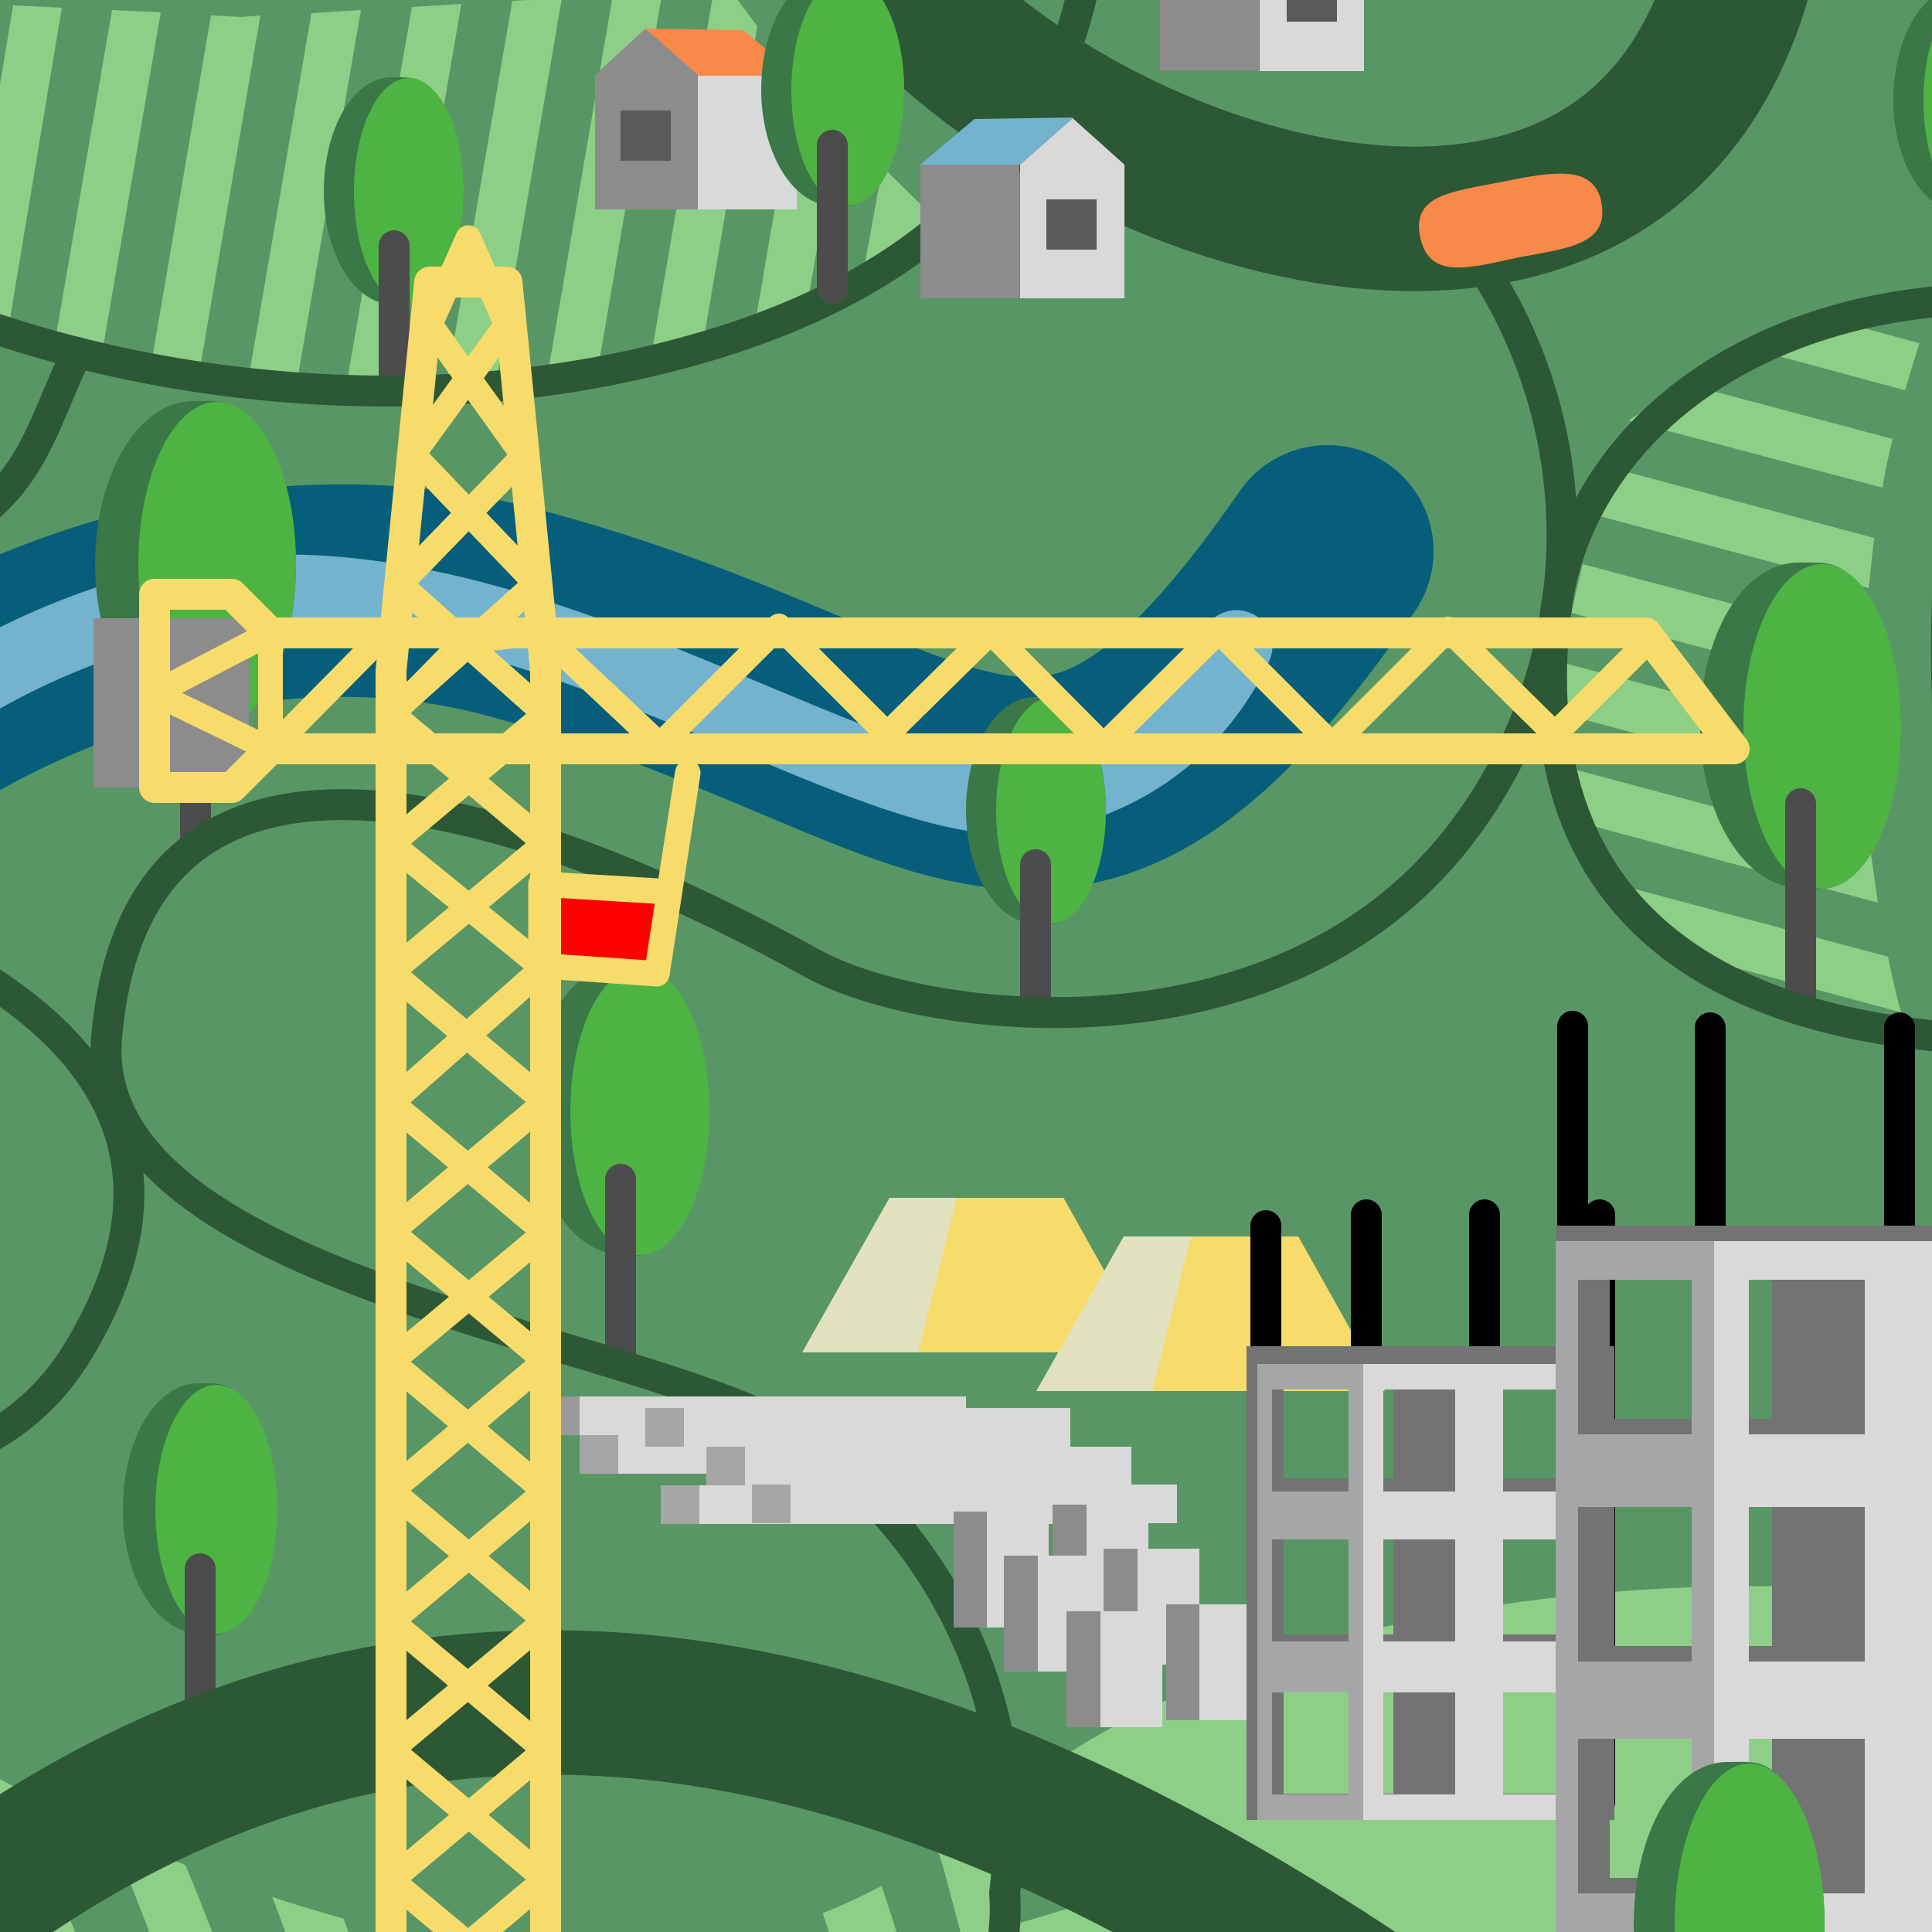 <svg xmlns="http://www.w3.org/2000/svg" xml:space="preserve" fill-rule="evenodd" stroke-linecap="round" stroke-linejoin="round" stroke-miterlimit="1.5" clip-rule="evenodd" viewBox="0 0 250 250"><path fill="none" d="M-500-250H500V750H-500z"/><path fill="#e2e1bf" d="M-346.3 358c-28.4-54-156-97-148.4-339.5 5-159 106-230.3 181.7-229.3 45.6.6 101.8 7.6 243 67.3 99 42 145.2 52.7 174 41.8 70.2-26.6 78.9-37.6 117.6-57.4 35.8-18.4 73-47 100.4-58 82.3-33 224.3 2.4 138 160-21.7 39.6-3 119.8-26.9 288.5-27 190-78.4 135.4-88.1 180-7 32.1 55.5 144.5 15 220-53 98.6-196.6 64.4-243 61.5-70-4.4-180.9 82-280 50-213.3-69-120.6-265.8-183.3-385Z"/><path fill="#589765" d="M-321 316.7c-48-26.4-127.8-54.8-159-198.6-30.8-142 33.5-287 159-322.3 41.3-11.6 127.3 7.5 260.4 62.2 93.4 38.3 136.9 48.1 164 38.2C169.5-128.2 292.7-201.3 360-207c50.3-4.2 127.7 20.3 95 118.6-3.2 9.5-14.7 41.6-15 56.7-2 82.5-15.4 249.5-27.5 314.2C390.4 401 295 352 322.9 431.4c22.8 64.7 54.7 159 2.1 210-83.2 80.5-182 20.8-207.2 19.3-66-4-194.5 78.5-288 49.4-93.6-29-110-177.1-107.4-226.2 2.6-49-4.7-146-43.4-167.2Z"/><path fill="#8dcf86" d="M-246-3.5c-30-42 7.8-199.4-117-134.3-77.8 40.6-129.1 175.6-105.2 257 69 234.4 197.6 136 200.8 242.3 5.4 179.2 2 301.1 120 329.6 50.4 12.1 141.6 1 178-63.4 19.3-34.1 97.8-106 172-28.2 22.5 23.5 58.9 32.5 84.5 10.5 28.2-24.3 22.6-64.8 7.2-85-22.4-29.6-46-64.7-36.7-108.3 21.2-98.3 79.8-62.6 100.5-107.9 44.4-97.2-160.1-135-230.5-74.1C35.8 314-161 115.7-246-3.5Z"/><path fill="#8dcf86" d="M51.2 50h-6.4L53.3.9l6.4-.4L51.2 50Zm13 0h-6.5L66.3.1l6.4-.3L64.1 50Zm-25.8-.4-6.3-.3 8.2-47.6 6.4-.4-8.3 48.3Zm38.9-1.4-6.6 1.2 8.6-50 6.4-.4-8.4 49.2Zm-46-46 2.4-.2-8 46.7-6.2-1.2L27.3 2l4 .2ZM98 3.4l-7.2 42-1.2.6-5.5 1 8.3-48.4h2L98 3.4ZM7 44.9l7.5-43.6 6.3.3-7.7 44.7-5.2-1-1-.4ZM8 1 1 43l-6-2L1.7.7 8 1Zm95.2 9 3 2.5 2.3 3.7-3.9 22.4-6.6 3.3h-.3l5.5-32ZM-4.7.1-11.2 39l-6-2.3L-11 0l6.4.3ZM111.2 38l3-16.4 5.5 5.4-1 5.1L111 38ZM-17.4-.5l-5.9 34.3-5.7-3.6 5.3-31 6.3.3ZM-40.2 20l3.7-21.4 6.3.3-4.7 27.7-5.3-6.6Zm-8.7-23.8 6.2 1-2.8 16.1-4.5-11 .7-4.1.4-2Zm293.2 127.6c.5 2.4 1 4.8 1.7 7.2l-27.8-7.5-7.5-6.6-1.2-2.4 34.8 9.3Zm-2.3-14 1 7-37.6-10.1-1.9-7.2 38.5 10.3Zm-1-13.7.4 6.8-39.8-10.7.8-6.4L241 96Zm.3-13.4-.3 6.6-37.7-10 1.5-6.3 36.5 9.7Zm1.2-13-.7 6.4-35.5-9.5 1.3-5.2.4-1 34.5 9.2Zm2.4-12.9c-.5 2.1-1 4.2-1.3 6.3l-32.9-8.7 7.5-4.7 26.7 7.1Zm3.5-12.5-1.9 6.2-20-5.4 4.6-2.5 6.2-1.2 11 3Z"/><path fill="#589765" d="m57.5 293 7.7.6-.5-3.4c-1.2-8.2-5.6-33.7-20-64l-7.5 4.7a295.6 295.6 0 0 1 20.3 62Zm17.2-.7 7.1-1.8-.3-2.5c-1.1-8-5.4-32.8-19.1-62.4l-9.6.3a296.3 296.3 0 0 1 21.9 66.4Zm-34.8-1 7.9.7c-1.1-7.8-5-30-16.9-57l-7.6 4.7a296.4 296.4 0 0 1 16.6 51.6Zm-19-6.7 9.1 4a233 233 0 0 0-13.3-45.3l-7.9 4.4c6 15 9.9 28.1 12.1 36.9Zm70.2 3.4 3.9-1 3.2-2a230 230 0 0 0-18-59.7l-1.7-.3-8.2.3A295.9 295.9 0 0 1 91.1 288Zm-92.3-15.9 6.7 5.5 5.4 2.5c-1.8-7.8-4.6-17.5-8.7-28.4l-8 6 4.6 14.4Zm108 8 7-4.4c-1.9-10.1-6-26.8-14-46.2L89 227.2a302 302 0 0 1 17.6 52.8Zm14.3-12.4 5.9-7.5-5-18.8-.7-2-5.1-5.6-6.6-1.8c4.6 11 8.7 25.2 11.5 35.7Z"/><path fill="#589765" d="M209.1 307.2c-12 8.5-31.9 21.3-47.3 25.7l-8.4 2.2 8.7.3 14.5-2.4 13.4-5 10-6.7 8.6-11.3.5-2.8Zm2.1-10.9-1-6c-10.7 8-34.4 24.2-52.2 29.2a266.6 266.6 0 0 1-39.6 8.3l1.6.8 17 4.5a244 244 0 0 0 24.2-6c16.3-4.9 37.7-19 49.3-27.3l.7-3.5ZM200 281.6c-12.2 8.5-31 20.4-45.7 24.6a234.3 234.3 0 0 1-56.8 9.5l2.7 2.6 8.9 4.6c13-.9 29.2-3.4 48.3-9.1 16.4-5 37.9-19.2 49.5-27.4l-7-4.8Zm-11.7-8a156.8 156.8 0 0 1-37.8 19.2 212.3 212.3 0 0 1-67.1 9.4l4.7 4.4 3.4 3.3c14.5.3 35.5-1.5 62.2-9.5 13.2-4 29.7-14 41.6-22l-7-4.8Zm-11.9-8.3a130.7 130.7 0 0 1-29.6 14.1c-25.5 7.2-45 9.4-58.7 9.6l-5.5 1.7-1 5.6c14.4.9 37.6 0 68.3-9.3 10.5-3.1 23-10 33.7-16.7l-7.2-5Zm-7.7-5.3-4.8-3c-7.1 3.9-14.4 7.2-20.8 9a280 280 0 0 1-25.2 6l-3.3 3-7.9 5-4.7 2.5a222 222 0 0 0 44.2-8.9c7.8-2.3 16.8-6.8 25.3-11.7l-2.8-1.9Zm-18.5-11.4a81 81 0 0 1-10.9 4l-10.7 2.9-3.8 9.4c5.6-1.3 11.5-2.8 17.7-4.6 5-1.5 10.4-3.9 15.9-6.7l-8.2-5Zm-18.7-8.2-1 .3h-.2l-.7 8.8a256.5 256.5 0 0 0 14.5-4.5l-12.6-4.6Z"/><path fill="#3b7847" d="M50.6 10c1.6 0 3-.1 4 .6C58.2 13 60 18.8 60 24.8c0 6.4-2.4 13.6-6.5 14.6-1.4.4-1.5 0-2.6 0-5 0-9-6.5-9-14.6 0-8 3.7-14.7 8.7-14.8Z"/><ellipse cx="52.9" cy="24.8" fill="#4db343" rx="7.1" ry="14.7"/><path fill="none" stroke="#4c4c4c" stroke-width="4" d="M51 31.8V50"/><path fill="#3b7847" d="M232.6 72.8c2.3 0 4.1-.2 5.8.9 4.9 3.2 7.6 11.6 7.6 20.3 0 9.1-3.5 19.4-9.4 20.9-1.9.4-2.1 0-3.6 0-7.2 0-13-9.4-13-21 0-11.5 5.4-21 12.6-21.1Z"/><ellipse cx="235.8" cy="94" fill="#4db343" rx="10.2" ry="21"/><path fill="none" stroke="#4c4c4c" stroke-width="4" d="M233 104v26"/><path fill="#3b7847" d="M253.8-1.8c1.6 0 2.9-.1 4 .6 3.5 2.2 5.4 8.1 5.4 14.2 0 6.4-2.4 13.6-6.6 14.6-1.3.3-1.5 0-2.5 0-5 0-9.1-6.5-9.1-14.6s3.8-14.7 8.8-14.8Z"/><ellipse cx="256" cy="13" fill="#4db343" rx="7.1" ry="14.7"/><path fill="#3b7847" d="M25.6 179c1.7 0 3.2-.1 4.4.7 3.8 2.5 5.9 9 5.9 15.6 0 7-2.7 15-7.2 16.1-1.5.4-1.7 0-2.8 0-5.5 0-10-7.2-10-16 0-9 4.1-16.3 9.7-16.4Z"/><ellipse cx="28" cy="195.3" fill="#4db343" rx="7.9" ry="16.1"/><path fill="none" stroke="#4c4c4c" stroke-width="4" d="M25.9 203v20"/><path fill="none" stroke="#2d5836" stroke-linecap="butt" stroke-width="4" d="M-387.6-44.5C-406.7-154.2-308.9-209.2-217-172c37.1 15 123.5 24.6 178.3 62.4C6.6-78.3 53.4-78 55-75"/><path fill="none" stroke="#2d5836" stroke-width="4" d="M-11.2 121c1.2 2.4 44 16.7 21.2 54-10.5 17.2-34 21-62.4 6m312.6-46c-2-1.6-65.2 3.3-59-55 2.6-24.4 26.8-42 58.8-41.3M226.5-5.6c1-.9 1.8-31.7 36.7-22.8a28.5 28.5 0 0 1 21.4 32.5M10 45.6C3.6 58.5 4 69.6-25 75c-28.9 5.4-87.2-15.1-65-106"/><path fill="none" stroke="#2d5836" stroke-width="4" d="M143.4-16.9c-4.3 3.3 4.8 48.5-59.1 63.6C20.5 62-63 31-61.7-24M190 31.9a63.6 63.6 0 0 1 0 74.7c-23.1 32.1-70.5 26.1-85 18-26.6-14.7-86.7-42-91.2 9.6-2.8 32.6 74 39.3 91.2 52.6 31 24.2 25 57.1 25 58.2 4 52.8-149.2 98.4-184.5-65m321.4 63.2c1.8 3.3 61.5-22.8 79.5 26.8 8.9 24.7-14.4 52.3-31.4 60-10.8 4.9-74 35.4-67.8-90"/><path fill="none" stroke="#2d5836" stroke-width="4" d="M205.6 278.1c32 57.8-81.8 84.3-128 14"/><path fill="none" stroke="#065e7b" stroke-width="27.5" d="M171.7 71.4c-36.4 52.7-47.9 23-105.6 7.8-41.7-11-89.5 12-109.9 46-19.7 33-39 68.2-59 103.8-15.5 27.6-23 60.1-42.5 81.9a208.6 208.6 0 0 1-46.7 35.7c-16.1 9-22 32.7-32 43.8-4.1 4.5-12.1 7-14.6 11.6-5 9.2-3.1 24.2-7.3 33.4-7 15.7-17 44.6-32 53-5.7 3.2-12.2 1.6-17.7 4.7"/><circle cx="171.8" cy="71.3" r="13.7" fill="#065e7b"/><path fill="none" stroke="#73b3ce" stroke-width="9.3" d="M160 83.6a33.9 33.9 0 0 1-27.7 19.6c-21.8 2.2-69-35.3-110.7-25-30 7.3-51.5 28.2-65.8 50.9-20.3 32.3-37 67.6-57 103.3-15.5 27.6-26.4 60.9-46 82.6-11.7 13.2-35 28.6-48.6 36.2-16.1 9-17.8 30.2-27.8 41.3-4 4.5-11.4 5.8-13.9 10.4-5 9.2-4.8 27-9 36.2-7 15.7-17.6 43.1-32.7 51.6-5.6 3.1-13 2.1-18.5 5.2l-14.4 7.5"/><path fill="none" stroke="#2d5836" stroke-width="18.7" d="M-40 407.6c-8.6-3-40-11.2-40-11.2s4.4-12.6 2-25c-2.8-14.6-12.5-29.4-12-30 8-11.2 38.7-46.4 45-54.5 122.3-155.6 257.4 3.4 325 54.5 27.8 21 90.4 10.2 100-41.4 17.8-95.4-110.3-87.6-120-198.6-8.2-93.9 49.8-138.2 110-150 126.5-25 80.4-161.3-27.6-138-56 12-102.8 80.5-115.2 173.2-10.7 80.4-122 26-119.4-9"/><path fill="#3b7847" d="M133.8 90.2c1.5 0 2.9-.2 4 .6 3.4 2.2 5.3 8 5.3 14.1 0 6.4-2.4 13.5-6.5 14.6-1.3.3-1.5 0-2.6 0-5 0-9-6.5-9-14.6 0-8 3.8-14.6 8.8-14.7Z"/><ellipse cx="136" cy="104.9" fill="#4db343" rx="7.1" ry="14.6"/><path fill="none" stroke="#4c4c4c" stroke-width="4" d="M134 111.9V130"/><path fill="#3b7847" d="M25 51.9c2.2 0 4-.2 5.7.9 5 3.2 7.6 11.6 7.6 20.2 0 9.2-3.4 19.5-9.3 21-2 .4-2.2 0-3.7 0-7.1 0-13-9.4-13-21 0-11.5 5.5-21 12.6-21.1Z"/><ellipse cx="28.1" cy="73" fill="#4db343" rx="10.2" ry="21"/><path fill="none" stroke="#4c4c4c" stroke-width="4" d="M25.3 83v26"/><path fill="#2d5836" d="M27.7 105.8c-1.6.2-4.5 2.6-5.4 3.9-1 1.2 1.7 3.1 1.7 3.1l6.6-5.5s-1.4-1.6-3-1.5ZM137.3 129c-1.7.1-5.4 0-7.3-.2v3.6l7.3.2v-3.5Z"/><path fill="#3b7847" d="M80 125c2 0 3.6-.1 5 .8 4.4 2.8 6.8 10.3 6.8 18 0 8-3 17.1-8.3 18.5-1.7.4-1.9 0-3.2 0-6.3 0-11.5-8.3-11.5-18.5 0-10.3 4.8-18.7 11.1-18.8Z"/><ellipse cx="82.8" cy="143.8" fill="#4db343" rx="9" ry="18.6"/><path fill="none" stroke="#4c4c4c" stroke-width="4" d="M80.3 152.6v23"/><path fill="#2d5836" d="m82.5 175.3-5.9-1.8-1 3.4 7.6 2.1-.7-3.7Z"/><path fill="#d9d9d9" d="M90.3 9.8h12.8v17.3H90.3z"/><path fill="#f88948" d="m83.5 3.7 12.7.2 7 5.9H90.3l-6.8-6.1Z"/><path fill="#8c8c8c" d="m76.9 9.8 6.6-6.1 6.8 6v17.4H77V9.8Z"/><path fill="#595959" d="M80.3 14.3h6.5v6.5h-6.5z"/><path fill="#8c8c8c" d="M119.1 21.3h12.8v17.3h-12.8z"/><path fill="#73b3ce" d="m138.8 15.2-12.7.2-7 5.9H132l6.8-6Z"/><path fill="#d9d9d9" d="m145.5 21.3-6.7-6-6.8 6v17.3h13.5V21.3Z"/><path fill="#595959" d="M135.4 25.8h6.5v6.5h-6.5z"/><path fill="#8c8c8c" d="M150.1-8.2h12.8V9.1h-12.8z"/><path fill="#d9d9d9" d="m176.5-8.2-6.7-6.1-6.8 6V9.2h13.5V-8.2Z"/><path fill="#595959" d="M166.5-3.7h6.5v6.5h-6.5z"/><path fill="#3b7847" d="M107.4-3.4c1.7 0 3 0 4.2.7C115-.5 117 5.5 117 11.7c0 6.5-2.5 13.8-6.7 14.9-1.3.3-1.5 0-2.6 0-5 0-9.2-6.7-9.2-15 0-8.1 3.8-14.9 9-15Z"/><ellipse cx="109.7" cy="11.7" fill="#4db343" rx="7.3" ry="14.9"/><path fill="none" stroke="#4c4c4c" stroke-width="4" d="M107.7 18.8v18.5"/><path fill="#d9d9d9" d="M75 180.7h50v5H75zm5 5h50v5H80zm10.5 6.5h50v5h-50z"/><path fill="#d9d9d9" d="M96.4 187.2h50v5h-50z"/><path fill="#d9d9d9" d="M102.3 192.1h50v5h-50zm-13.8-9.9h50v5h-50z"/><path fill="#999" d="M70 180.7h5v5h-5z"/><path fill="#a6a6a6" d="M75 185.7h5v5h-5zm10.5 6.5h5v5h-5zm5.9-5h5v5h-5zm5.9 4.9h5v5h-5zm-13.8-9.9h5v5h-5z"/><path fill="#e2e1bf" d="M148.8 175h-45l11.3-20h22.5l11.2 20Z"/><path fill="#f7db6b" d="M148.8 175h-30l5-20h13.8l11.2 20Z"/><path fill="#e2e1bf" d="M179.1 180h-45l11.3-20h22.5l11.2 20Z"/><path fill="#f7db6b" d="M179.1 180h-30l5-20H168l11.2 20Z"/><path fill="#8c8c8c" d="M136.2 194.7h12.3v15h-12.3z"/><path fill="#d9d9d9" d="M140.6 194.7h8v15h-8z"/><path fill="#8c8c8c" d="M123.4 195.6h12.3v15h-12.3z"/><path fill="#d9d9d9" d="M127.7 195.6h8v15h-8z"/><path fill="#8c8c8c" d="M142.8 200.4h12.3v15h-12.3z"/><path fill="#d9d9d9" d="M147.2 200.4h8v15h-8z"/><path fill="#8c8c8c" d="M129.9 201.3h12.3v15h-12.3z"/><path fill="#d9d9d9" d="M134.3 201.3h8v15h-8z"/><path fill="#8c8c8c" d="M150.9 207.6h12.3v15h-12.3z"/><path fill="#d9d9d9" d="M155.2 207.6h8v15h-8z"/><path fill="#8c8c8c" d="M138 208.5h12.3v15H138z"/><path fill="#d9d9d9" d="M142.4 208.5h8v15h-8z"/><path fill="none" stroke="#000" stroke-width="4" d="M221.3 248V133m-44.5 100.2v-76m26.7 90.6v-115m-39.7 100.4v-74.6m82 89.4V133m-53.7 100.2v-76m14.9 76v-76"/><path fill="#737373" d="M161.3 174.2v61.3h47.6v-61.3h-47.6Zm19 44.1h-14.2v13.8h14.2v-13.8Zm23.9 0h-14.3v13.8h14.3v-13.8Zm-23.9-20.5h-14.2v13.7h14.2v-13.7Zm23.9 0h-14.3v13.7h14.3v-13.7Zm-23.9-20.2h-14.2v13.7h14.2v-13.7Zm23.9 0h-14.3v13.7h14.3v-13.7Z"/><path fill="#d9d9d9" d="M176 176.5v59h31v-59h-31Zm12.3 42.5H179v13.2h9.3V219Zm15.5 0h-9.3v13.2h9.3V219Zm-15.5-19.8H179v13.2h9.3v-13.2Zm15.5 0h-9.3v13.2h9.3v-13.2Zm-15.5-19.4H179V193h9.3v-13.2Zm15.5 0h-9.3V193h9.3v-13.2Z"/><path fill="#737373" d="M201.3 158.6V248h70v-89.4h-70Zm28 64.4h-21v20h21v-20Zm35 0h-21v20h21v-20Zm-35-30h-21v20h21v-20Zm35 0h-21v20h21v-20Zm-35-29.4h-21v20h21v-20Zm35 0h-21v20h21v-20Z"/><path fill="#d9d9d9" d="M221.3 160.6V250h50v-89.4h-50Zm20 64.4h-15v20h15v-20Zm25 0h-15v20h15v-20Zm-25-30h-15v20h15v-20Zm25 0h-15v20h15v-20Zm-25-29.4h-15v20h15v-20Zm25 0h-15v20h15v-20Z"/><path fill="#a6a6a6" d="M221.8 250v-89.4h-20.5V250h20.5Zm-2.9-25h-14.7v20h14.7v-20Zm0-30h-14.7v20h14.7v-20Zm0-29.4h-14.7v20h14.7v-20Zm-56.2 10.9v59h13.7v-59h-13.7Zm11.8 42.5h-9.9v13.2h9.9V219Zm0-19.8h-9.9v13.2h9.9v-13.2Zm0-19.4h-9.9V193h9.9v-13.2Z"/><path fill="#8c8c8c" d="M12.1 80h20.1v21.9H12.1z"/><path fill="red" d="M72.5 116.1h12.3v8.6H72.5z"/><path fill="none" stroke="#f7db6b" stroke-width="4" d="m70.6 86.8-5-50.3h-10l-5 50.3v173.3l-10 11.1h40l-10-11.1V86.8Z"/><path fill="none" stroke="#f7db6b" stroke-width="3.3" d="m70.6 260-20-16.7 20-16.8-20-16.7 20-16.8-20-16.8 20-16.7-20-16.8 20-17.7 14.4 1 4-26-2.4 15.4-16.6-1V125l-19.4-15.8 20-16.8-18.9-16.8L67.8 59 55.6 42l5-11.2 5 11.2-12.2 16.8 16 16.7-18.8 16.8 20 16.8-20 16.7 20 16.8-20 16.8 20 16.7-20 16.8 20 16.8-20 16.7 20 16.8-20 16.8 10 11.1 10-11.1Z"/><path fill="none" stroke="#f7db6b" stroke-width="4" d="M20 76.9h10l5 5h178l11.4 15H35l-5 5H20v-25Z"/><path fill="none" stroke="#f7db6b" stroke-width="3.2" d="M35 96.9v-15l-15 7.8L35 97l14.8-15 1.9 9.5L60 83l10-1.1 15.4 14.5L100.8 81l14 14 13.4-13.2 14.6 14.7 14.9-14.8 14.7 14.7 15-15L201.2 95l12.4-12.4"/><path fill="#3b7847" d="M223.4 228c2.1 0 4-.2 5.5.8 4.6 3.2 7.2 11.6 7.2 20.3 0 9.1-3.3 19.3-8.9 20.8-1.8.5-2 0-3.5 0-6.8 0-12.3-9.3-12.3-20.8 0-11.6 5.1-21 12-21.1Z"/><ellipse cx="226.4" cy="249.1" fill="#4db343" rx="9.7" ry="20.9"/><path fill="#f88948" d="M194.5 23.5c6.5-1.3 11.7-2.2 12.7 2.6 1.1 5.5-4.2 6-10.7 7.2-6.4 1.4-11.5 2.9-12.7-2.5-1.3-5.7 4.3-6 10.7-7.3Z"/><path fill="#beed9a" d="M185.7 260.8c5.8 3.3 10.3 6 8 10.3-2.9 4.8-7.2 1.6-13-1.6-5.6-3.3-10.4-5.4-7.8-10.3 2.7-5.1 7.1-1.7 12.8 1.6Z"/></svg>
